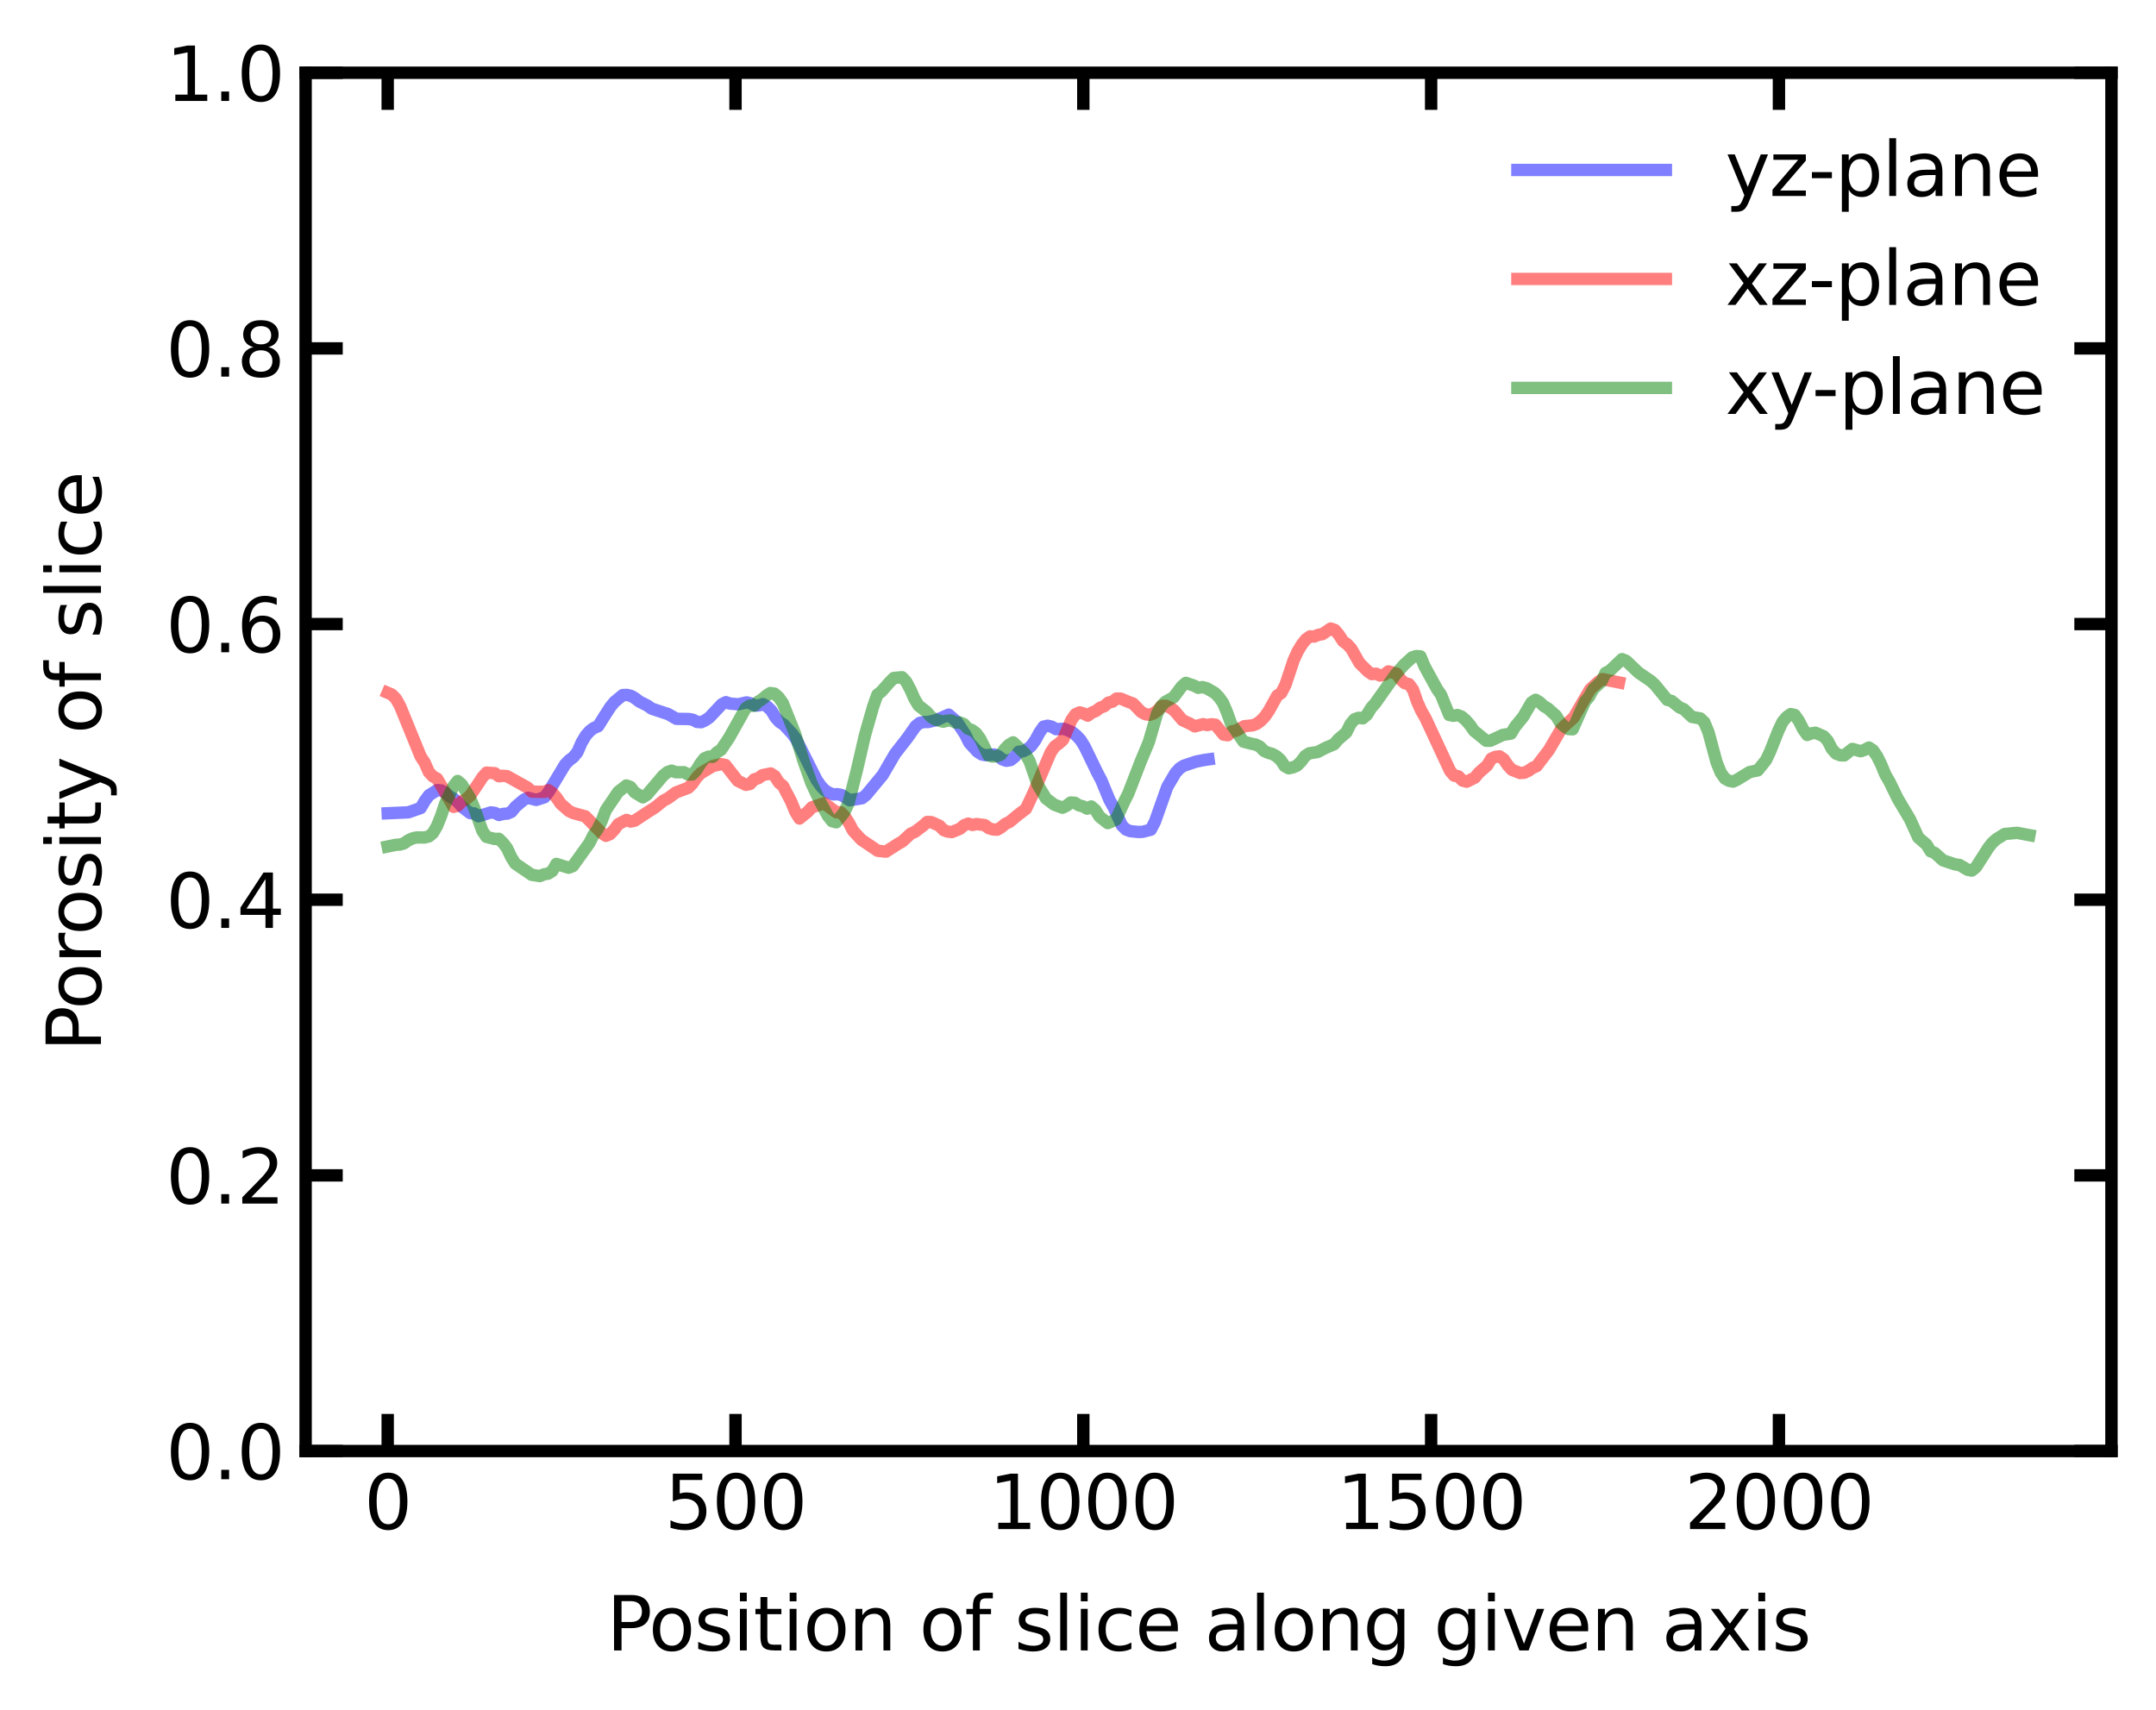 <?xml version="1.0" encoding="utf-8" standalone="no"?>
<!DOCTYPE svg PUBLIC "-//W3C//DTD SVG 1.1//EN"
  "http://www.w3.org/Graphics/SVG/1.1/DTD/svg11.dtd">
<svg xmlns:xlink="http://www.w3.org/1999/xlink" width="348.48pt" height="276.48pt" viewBox="0 0 348.48 276.48" xmlns="http://www.w3.org/2000/svg" version="1.1">
 <defs>
  <style type="text/css">*{stroke-linejoin: round; stroke-linecap: butt}</style>
 </defs>
 <g id="figure_1">
  <g id="patch_1">
   <path d="M 0 276.48 
L 348.48 276.48 
L 348.48 0 
L 0 0 
z
" style="fill: #ffffff"/>
  </g>
  <g id="axes_1">
   <g id="patch_2">
    <path d="M 49.398 234.553 
L 341.28 234.553 
L 341.28 11.759 
L 49.398 11.759 
z
" style="fill: #ffffff"/>
   </g>
   <g id="matplotlib.axis_1">
    <g id="xtick_1">
     <g id="line2d_1">
      <defs>
       <path id="m163a43cbc3" d="M 0 0 
L 0 -6 
" style="stroke: #000000; stroke-width: 2"/>
      </defs>
      <g>
       <use xlink:href="#m163a43cbc3" x="62.665" y="234.553" style="fill: #ffffff; stroke: #000000; stroke-width: 2"/>
      </g>
     </g>
     <g id="line2d_2">
      <defs>
       <path id="m6ba168e4e0" d="M 0 0 
L 0 6 
" style="stroke: #000000; stroke-width: 2"/>
      </defs>
      <g>
       <use xlink:href="#m6ba168e4e0" x="62.665" y="11.759" style="fill: #ffffff; stroke: #000000; stroke-width: 2"/>
      </g>
     </g>
     <g id="text_1">
      <!-- 0 -->
      <g transform="translate(58.847 247.171)scale(0.12 -0.12)">
       <defs>
        <path id="DejaVuSans-30" d="M 2034 4250 
Q 1547 4250 1301 3770 
Q 1056 3291 1056 2328 
Q 1056 1369 1301 889 
Q 1547 409 2034 409 
Q 2525 409 2770 889 
Q 3016 1369 3016 2328 
Q 3016 3291 2770 3770 
Q 2525 4250 2034 4250 
z
M 2034 4750 
Q 2819 4750 3233 4129 
Q 3647 3509 3647 2328 
Q 3647 1150 3233 529 
Q 2819 -91 2034 -91 
Q 1250 -91 836 529 
Q 422 1150 422 2328 
Q 422 3509 836 4129 
Q 1250 4750 2034 4750 
z
" transform="scale(0.016)"/>
       </defs>
       <use xlink:href="#DejaVuSans-30"/>
      </g>
     </g>
    </g>
    <g id="xtick_2">
     <g id="line2d_3">
      <g>
       <use xlink:href="#m163a43cbc3" x="118.883" y="234.553" style="fill: #ffffff; stroke: #000000; stroke-width: 2"/>
      </g>
     </g>
     <g id="line2d_4">
      <g>
       <use xlink:href="#m6ba168e4e0" x="118.883" y="11.759" style="fill: #ffffff; stroke: #000000; stroke-width: 2"/>
      </g>
     </g>
     <g id="text_2">
      <!-- 500 -->
      <g transform="translate(107.43 247.171)scale(0.12 -0.12)">
       <defs>
        <path id="DejaVuSans-35" d="M 691 4666 
L 3169 4666 
L 3169 4134 
L 1269 4134 
L 1269 2991 
Q 1406 3038 1543 3061 
Q 1681 3084 1819 3084 
Q 2600 3084 3056 2656 
Q 3513 2228 3513 1497 
Q 3513 744 3044 326 
Q 2575 -91 1722 -91 
Q 1428 -91 1123 -41 
Q 819 9 494 109 
L 494 744 
Q 775 591 1075 516 
Q 1375 441 1709 441 
Q 2250 441 2565 725 
Q 2881 1009 2881 1497 
Q 2881 1984 2565 2268 
Q 2250 2553 1709 2553 
Q 1456 2553 1204 2497 
Q 953 2441 691 2322 
L 691 4666 
z
" transform="scale(0.016)"/>
       </defs>
       <use xlink:href="#DejaVuSans-35"/>
       <use xlink:href="#DejaVuSans-30" x="63.623"/>
       <use xlink:href="#DejaVuSans-30" x="127.246"/>
      </g>
     </g>
    </g>
    <g id="xtick_3">
     <g id="line2d_5">
      <g>
       <use xlink:href="#m163a43cbc3" x="175.1" y="234.553" style="fill: #ffffff; stroke: #000000; stroke-width: 2"/>
      </g>
     </g>
     <g id="line2d_6">
      <g>
       <use xlink:href="#m6ba168e4e0" x="175.1" y="11.759" style="fill: #ffffff; stroke: #000000; stroke-width: 2"/>
      </g>
     </g>
     <g id="text_3">
      <!-- 1000 -->
      <g transform="translate(159.83 247.171)scale(0.12 -0.12)">
       <defs>
        <path id="DejaVuSans-31" d="M 794 531 
L 1825 531 
L 1825 4091 
L 703 3866 
L 703 4441 
L 1819 4666 
L 2450 4666 
L 2450 531 
L 3481 531 
L 3481 0 
L 794 0 
L 794 531 
z
" transform="scale(0.016)"/>
       </defs>
       <use xlink:href="#DejaVuSans-31"/>
       <use xlink:href="#DejaVuSans-30" x="63.623"/>
       <use xlink:href="#DejaVuSans-30" x="127.246"/>
       <use xlink:href="#DejaVuSans-30" x="190.869"/>
      </g>
     </g>
    </g>
    <g id="xtick_4">
     <g id="line2d_7">
      <g>
       <use xlink:href="#m163a43cbc3" x="231.318" y="234.553" style="fill: #ffffff; stroke: #000000; stroke-width: 2"/>
      </g>
     </g>
     <g id="line2d_8">
      <g>
       <use xlink:href="#m6ba168e4e0" x="231.318" y="11.759" style="fill: #ffffff; stroke: #000000; stroke-width: 2"/>
      </g>
     </g>
     <g id="text_4">
      <!-- 1500 -->
      <g transform="translate(216.048 247.171)scale(0.12 -0.12)">
       <use xlink:href="#DejaVuSans-31"/>
       <use xlink:href="#DejaVuSans-35" x="63.623"/>
       <use xlink:href="#DejaVuSans-30" x="127.246"/>
       <use xlink:href="#DejaVuSans-30" x="190.869"/>
      </g>
     </g>
    </g>
    <g id="xtick_5">
     <g id="line2d_9">
      <g>
       <use xlink:href="#m163a43cbc3" x="287.536" y="234.553" style="fill: #ffffff; stroke: #000000; stroke-width: 2"/>
      </g>
     </g>
     <g id="line2d_10">
      <g>
       <use xlink:href="#m6ba168e4e0" x="287.536" y="11.759" style="fill: #ffffff; stroke: #000000; stroke-width: 2"/>
      </g>
     </g>
     <g id="text_5">
      <!-- 2000 -->
      <g transform="translate(272.266 247.171)scale(0.12 -0.12)">
       <defs>
        <path id="DejaVuSans-32" d="M 1228 531 
L 3431 531 
L 3431 0 
L 469 0 
L 469 531 
Q 828 903 1448 1529 
Q 2069 2156 2228 2338 
Q 2531 2678 2651 2914 
Q 2772 3150 2772 3378 
Q 2772 3750 2511 3984 
Q 2250 4219 1831 4219 
Q 1534 4219 1204 4116 
Q 875 4013 500 3803 
L 500 4441 
Q 881 4594 1212 4672 
Q 1544 4750 1819 4750 
Q 2544 4750 2975 4387 
Q 3406 4025 3406 3419 
Q 3406 3131 3298 2873 
Q 3191 2616 2906 2266 
Q 2828 2175 2409 1742 
Q 1991 1309 1228 531 
z
" transform="scale(0.016)"/>
       </defs>
       <use xlink:href="#DejaVuSans-32"/>
       <use xlink:href="#DejaVuSans-30" x="63.623"/>
       <use xlink:href="#DejaVuSans-30" x="127.246"/>
       <use xlink:href="#DejaVuSans-30" x="190.869"/>
      </g>
     </g>
    </g>
    <g id="text_6">
     <!-- Position of slice along given axis -->
     <g transform="translate(98.045 266.784)scale(0.12 -0.12)">
      <defs>
       <path id="DejaVuSans-50" d="M 1259 4147 
L 1259 2394 
L 2053 2394 
Q 2494 2394 2734 2622 
Q 2975 2850 2975 3272 
Q 2975 3691 2734 3919 
Q 2494 4147 2053 4147 
L 1259 4147 
z
M 628 4666 
L 2053 4666 
Q 2838 4666 3239 4311 
Q 3641 3956 3641 3272 
Q 3641 2581 3239 2228 
Q 2838 1875 2053 1875 
L 1259 1875 
L 1259 0 
L 628 0 
L 628 4666 
z
" transform="scale(0.016)"/>
       <path id="DejaVuSans-6f" d="M 1959 3097 
Q 1497 3097 1228 2736 
Q 959 2375 959 1747 
Q 959 1119 1226 758 
Q 1494 397 1959 397 
Q 2419 397 2687 759 
Q 2956 1122 2956 1747 
Q 2956 2369 2687 2733 
Q 2419 3097 1959 3097 
z
M 1959 3584 
Q 2709 3584 3137 3096 
Q 3566 2609 3566 1747 
Q 3566 888 3137 398 
Q 2709 -91 1959 -91 
Q 1206 -91 779 398 
Q 353 888 353 1747 
Q 353 2609 779 3096 
Q 1206 3584 1959 3584 
z
" transform="scale(0.016)"/>
       <path id="DejaVuSans-73" d="M 2834 3397 
L 2834 2853 
Q 2591 2978 2328 3040 
Q 2066 3103 1784 3103 
Q 1356 3103 1142 2972 
Q 928 2841 928 2578 
Q 928 2378 1081 2264 
Q 1234 2150 1697 2047 
L 1894 2003 
Q 2506 1872 2764 1633 
Q 3022 1394 3022 966 
Q 3022 478 2636 193 
Q 2250 -91 1575 -91 
Q 1294 -91 989 -36 
Q 684 19 347 128 
L 347 722 
Q 666 556 975 473 
Q 1284 391 1588 391 
Q 1994 391 2212 530 
Q 2431 669 2431 922 
Q 2431 1156 2273 1281 
Q 2116 1406 1581 1522 
L 1381 1569 
Q 847 1681 609 1914 
Q 372 2147 372 2553 
Q 372 3047 722 3315 
Q 1072 3584 1716 3584 
Q 2034 3584 2315 3537 
Q 2597 3491 2834 3397 
z
" transform="scale(0.016)"/>
       <path id="DejaVuSans-69" d="M 603 3500 
L 1178 3500 
L 1178 0 
L 603 0 
L 603 3500 
z
M 603 4863 
L 1178 4863 
L 1178 4134 
L 603 4134 
L 603 4863 
z
" transform="scale(0.016)"/>
       <path id="DejaVuSans-74" d="M 1172 4494 
L 1172 3500 
L 2356 3500 
L 2356 3053 
L 1172 3053 
L 1172 1153 
Q 1172 725 1289 603 
Q 1406 481 1766 481 
L 2356 481 
L 2356 0 
L 1766 0 
Q 1100 0 847 248 
Q 594 497 594 1153 
L 594 3053 
L 172 3053 
L 172 3500 
L 594 3500 
L 594 4494 
L 1172 4494 
z
" transform="scale(0.016)"/>
       <path id="DejaVuSans-6e" d="M 3513 2113 
L 3513 0 
L 2938 0 
L 2938 2094 
Q 2938 2591 2744 2837 
Q 2550 3084 2163 3084 
Q 1697 3084 1428 2787 
Q 1159 2491 1159 1978 
L 1159 0 
L 581 0 
L 581 3500 
L 1159 3500 
L 1159 2956 
Q 1366 3272 1645 3428 
Q 1925 3584 2291 3584 
Q 2894 3584 3203 3211 
Q 3513 2838 3513 2113 
z
" transform="scale(0.016)"/>
       <path id="DejaVuSans-20" transform="scale(0.016)"/>
       <path id="DejaVuSans-66" d="M 2375 4863 
L 2375 4384 
L 1825 4384 
Q 1516 4384 1395 4259 
Q 1275 4134 1275 3809 
L 1275 3500 
L 2222 3500 
L 2222 3053 
L 1275 3053 
L 1275 0 
L 697 0 
L 697 3053 
L 147 3053 
L 147 3500 
L 697 3500 
L 697 3744 
Q 697 4328 969 4595 
Q 1241 4863 1831 4863 
L 2375 4863 
z
" transform="scale(0.016)"/>
       <path id="DejaVuSans-6c" d="M 603 4863 
L 1178 4863 
L 1178 0 
L 603 0 
L 603 4863 
z
" transform="scale(0.016)"/>
       <path id="DejaVuSans-63" d="M 3122 3366 
L 3122 2828 
Q 2878 2963 2633 3030 
Q 2388 3097 2138 3097 
Q 1578 3097 1268 2742 
Q 959 2388 959 1747 
Q 959 1106 1268 751 
Q 1578 397 2138 397 
Q 2388 397 2633 464 
Q 2878 531 3122 666 
L 3122 134 
Q 2881 22 2623 -34 
Q 2366 -91 2075 -91 
Q 1284 -91 818 406 
Q 353 903 353 1747 
Q 353 2603 823 3093 
Q 1294 3584 2113 3584 
Q 2378 3584 2631 3529 
Q 2884 3475 3122 3366 
z
" transform="scale(0.016)"/>
       <path id="DejaVuSans-65" d="M 3597 1894 
L 3597 1613 
L 953 1613 
Q 991 1019 1311 708 
Q 1631 397 2203 397 
Q 2534 397 2845 478 
Q 3156 559 3463 722 
L 3463 178 
Q 3153 47 2828 -22 
Q 2503 -91 2169 -91 
Q 1331 -91 842 396 
Q 353 884 353 1716 
Q 353 2575 817 3079 
Q 1281 3584 2069 3584 
Q 2775 3584 3186 3129 
Q 3597 2675 3597 1894 
z
M 3022 2063 
Q 3016 2534 2758 2815 
Q 2500 3097 2075 3097 
Q 1594 3097 1305 2825 
Q 1016 2553 972 2059 
L 3022 2063 
z
" transform="scale(0.016)"/>
       <path id="DejaVuSans-61" d="M 2194 1759 
Q 1497 1759 1228 1600 
Q 959 1441 959 1056 
Q 959 750 1161 570 
Q 1363 391 1709 391 
Q 2188 391 2477 730 
Q 2766 1069 2766 1631 
L 2766 1759 
L 2194 1759 
z
M 3341 1997 
L 3341 0 
L 2766 0 
L 2766 531 
Q 2569 213 2275 61 
Q 1981 -91 1556 -91 
Q 1019 -91 701 211 
Q 384 513 384 1019 
Q 384 1609 779 1909 
Q 1175 2209 1959 2209 
L 2766 2209 
L 2766 2266 
Q 2766 2663 2505 2880 
Q 2244 3097 1772 3097 
Q 1472 3097 1187 3025 
Q 903 2953 641 2809 
L 641 3341 
Q 956 3463 1253 3523 
Q 1550 3584 1831 3584 
Q 2591 3584 2966 3190 
Q 3341 2797 3341 1997 
z
" transform="scale(0.016)"/>
       <path id="DejaVuSans-67" d="M 2906 1791 
Q 2906 2416 2648 2759 
Q 2391 3103 1925 3103 
Q 1463 3103 1205 2759 
Q 947 2416 947 1791 
Q 947 1169 1205 825 
Q 1463 481 1925 481 
Q 2391 481 2648 825 
Q 2906 1169 2906 1791 
z
M 3481 434 
Q 3481 -459 3084 -895 
Q 2688 -1331 1869 -1331 
Q 1566 -1331 1297 -1286 
Q 1028 -1241 775 -1147 
L 775 -588 
Q 1028 -725 1275 -790 
Q 1522 -856 1778 -856 
Q 2344 -856 2625 -561 
Q 2906 -266 2906 331 
L 2906 616 
Q 2728 306 2450 153 
Q 2172 0 1784 0 
Q 1141 0 747 490 
Q 353 981 353 1791 
Q 353 2603 747 3093 
Q 1141 3584 1784 3584 
Q 2172 3584 2450 3431 
Q 2728 3278 2906 2969 
L 2906 3500 
L 3481 3500 
L 3481 434 
z
" transform="scale(0.016)"/>
       <path id="DejaVuSans-76" d="M 191 3500 
L 800 3500 
L 1894 563 
L 2988 3500 
L 3597 3500 
L 2284 0 
L 1503 0 
L 191 3500 
z
" transform="scale(0.016)"/>
       <path id="DejaVuSans-78" d="M 3513 3500 
L 2247 1797 
L 3578 0 
L 2900 0 
L 1881 1375 
L 863 0 
L 184 0 
L 1544 1831 
L 300 3500 
L 978 3500 
L 1906 2253 
L 2834 3500 
L 3513 3500 
z
" transform="scale(0.016)"/>
      </defs>
      <use xlink:href="#DejaVuSans-50"/>
      <use xlink:href="#DejaVuSans-6f" x="56.678"/>
      <use xlink:href="#DejaVuSans-73" x="117.859"/>
      <use xlink:href="#DejaVuSans-69" x="169.959"/>
      <use xlink:href="#DejaVuSans-74" x="197.742"/>
      <use xlink:href="#DejaVuSans-69" x="236.951"/>
      <use xlink:href="#DejaVuSans-6f" x="264.734"/>
      <use xlink:href="#DejaVuSans-6e" x="325.916"/>
      <use xlink:href="#DejaVuSans-20" x="389.295"/>
      <use xlink:href="#DejaVuSans-6f" x="421.082"/>
      <use xlink:href="#DejaVuSans-66" x="482.264"/>
      <use xlink:href="#DejaVuSans-20" x="517.469"/>
      <use xlink:href="#DejaVuSans-73" x="549.256"/>
      <use xlink:href="#DejaVuSans-6c" x="601.355"/>
      <use xlink:href="#DejaVuSans-69" x="629.139"/>
      <use xlink:href="#DejaVuSans-63" x="656.922"/>
      <use xlink:href="#DejaVuSans-65" x="711.902"/>
      <use xlink:href="#DejaVuSans-20" x="773.426"/>
      <use xlink:href="#DejaVuSans-61" x="805.213"/>
      <use xlink:href="#DejaVuSans-6c" x="866.492"/>
      <use xlink:href="#DejaVuSans-6f" x="894.275"/>
      <use xlink:href="#DejaVuSans-6e" x="955.457"/>
      <use xlink:href="#DejaVuSans-67" x="1018.836"/>
      <use xlink:href="#DejaVuSans-20" x="1082.312"/>
      <use xlink:href="#DejaVuSans-67" x="1114.1"/>
      <use xlink:href="#DejaVuSans-69" x="1177.576"/>
      <use xlink:href="#DejaVuSans-76" x="1205.359"/>
      <use xlink:href="#DejaVuSans-65" x="1264.539"/>
      <use xlink:href="#DejaVuSans-6e" x="1326.062"/>
      <use xlink:href="#DejaVuSans-20" x="1389.441"/>
      <use xlink:href="#DejaVuSans-61" x="1421.229"/>
      <use xlink:href="#DejaVuSans-78" x="1482.508"/>
      <use xlink:href="#DejaVuSans-69" x="1541.688"/>
      <use xlink:href="#DejaVuSans-73" x="1569.471"/>
     </g>
    </g>
   </g>
   <g id="matplotlib.axis_2">
    <g id="ytick_1">
     <g id="line2d_11">
      <defs>
       <path id="m6a4c2d87f1" d="M 0 0 
L 6 0 
" style="stroke: #000000; stroke-width: 2"/>
      </defs>
      <g>
       <use xlink:href="#m6a4c2d87f1" x="49.398" y="234.553" style="fill: #ffffff; stroke: #000000; stroke-width: 2"/>
      </g>
     </g>
     <g id="line2d_12">
      <defs>
       <path id="m127d038b9f" d="M 0 0 
L -6 0 
" style="stroke: #000000; stroke-width: 2"/>
      </defs>
      <g>
       <use xlink:href="#m127d038b9f" x="341.28" y="234.553" style="fill: #ffffff; stroke: #000000; stroke-width: 2"/>
      </g>
     </g>
     <g id="text_7">
      <!-- 0.0 -->
      <g transform="translate(26.814 239.112)scale(0.12 -0.12)">
       <defs>
        <path id="DejaVuSans-2e" d="M 684 794 
L 1344 794 
L 1344 0 
L 684 0 
L 684 794 
z
" transform="scale(0.016)"/>
       </defs>
       <use xlink:href="#DejaVuSans-30"/>
       <use xlink:href="#DejaVuSans-2e" x="63.623"/>
       <use xlink:href="#DejaVuSans-30" x="95.41"/>
      </g>
     </g>
    </g>
    <g id="ytick_2">
     <g id="line2d_13">
      <g>
       <use xlink:href="#m6a4c2d87f1" x="49.398" y="189.994" style="fill: #ffffff; stroke: #000000; stroke-width: 2"/>
      </g>
     </g>
     <g id="line2d_14">
      <g>
       <use xlink:href="#m127d038b9f" x="341.28" y="189.994" style="fill: #ffffff; stroke: #000000; stroke-width: 2"/>
      </g>
     </g>
     <g id="text_8">
      <!-- 0.2 -->
      <g transform="translate(26.814 194.553)scale(0.12 -0.12)">
       <use xlink:href="#DejaVuSans-30"/>
       <use xlink:href="#DejaVuSans-2e" x="63.623"/>
       <use xlink:href="#DejaVuSans-32" x="95.41"/>
      </g>
     </g>
    </g>
    <g id="ytick_3">
     <g id="line2d_15">
      <g>
       <use xlink:href="#m6a4c2d87f1" x="49.398" y="145.435" style="fill: #ffffff; stroke: #000000; stroke-width: 2"/>
      </g>
     </g>
     <g id="line2d_16">
      <g>
       <use xlink:href="#m127d038b9f" x="341.28" y="145.435" style="fill: #ffffff; stroke: #000000; stroke-width: 2"/>
      </g>
     </g>
     <g id="text_9">
      <!-- 0.4 -->
      <g transform="translate(26.814 149.994)scale(0.12 -0.12)">
       <defs>
        <path id="DejaVuSans-34" d="M 2419 4116 
L 825 1625 
L 2419 1625 
L 2419 4116 
z
M 2253 4666 
L 3047 4666 
L 3047 1625 
L 3713 1625 
L 3713 1100 
L 3047 1100 
L 3047 0 
L 2419 0 
L 2419 1100 
L 313 1100 
L 313 1709 
L 2253 4666 
z
" transform="scale(0.016)"/>
       </defs>
       <use xlink:href="#DejaVuSans-30"/>
       <use xlink:href="#DejaVuSans-2e" x="63.623"/>
       <use xlink:href="#DejaVuSans-34" x="95.41"/>
      </g>
     </g>
    </g>
    <g id="ytick_4">
     <g id="line2d_17">
      <g>
       <use xlink:href="#m6a4c2d87f1" x="49.398" y="100.876" style="fill: #ffffff; stroke: #000000; stroke-width: 2"/>
      </g>
     </g>
     <g id="line2d_18">
      <g>
       <use xlink:href="#m127d038b9f" x="341.28" y="100.876" style="fill: #ffffff; stroke: #000000; stroke-width: 2"/>
      </g>
     </g>
     <g id="text_10">
      <!-- 0.6 -->
      <g transform="translate(26.814 105.436)scale(0.12 -0.12)">
       <defs>
        <path id="DejaVuSans-36" d="M 2113 2584 
Q 1688 2584 1439 2293 
Q 1191 2003 1191 1497 
Q 1191 994 1439 701 
Q 1688 409 2113 409 
Q 2538 409 2786 701 
Q 3034 994 3034 1497 
Q 3034 2003 2786 2293 
Q 2538 2584 2113 2584 
z
M 3366 4563 
L 3366 3988 
Q 3128 4100 2886 4159 
Q 2644 4219 2406 4219 
Q 1781 4219 1451 3797 
Q 1122 3375 1075 2522 
Q 1259 2794 1537 2939 
Q 1816 3084 2150 3084 
Q 2853 3084 3261 2657 
Q 3669 2231 3669 1497 
Q 3669 778 3244 343 
Q 2819 -91 2113 -91 
Q 1303 -91 875 529 
Q 447 1150 447 2328 
Q 447 3434 972 4092 
Q 1497 4750 2381 4750 
Q 2619 4750 2861 4703 
Q 3103 4656 3366 4563 
z
" transform="scale(0.016)"/>
       </defs>
       <use xlink:href="#DejaVuSans-30"/>
       <use xlink:href="#DejaVuSans-2e" x="63.623"/>
       <use xlink:href="#DejaVuSans-36" x="95.41"/>
      </g>
     </g>
    </g>
    <g id="ytick_5">
     <g id="line2d_19">
      <g>
       <use xlink:href="#m6a4c2d87f1" x="49.398" y="56.318" style="fill: #ffffff; stroke: #000000; stroke-width: 2"/>
      </g>
     </g>
     <g id="line2d_20">
      <g>
       <use xlink:href="#m127d038b9f" x="341.28" y="56.318" style="fill: #ffffff; stroke: #000000; stroke-width: 2"/>
      </g>
     </g>
     <g id="text_11">
      <!-- 0.8 -->
      <g transform="translate(26.814 60.877)scale(0.12 -0.12)">
       <defs>
        <path id="DejaVuSans-38" d="M 2034 2216 
Q 1584 2216 1326 1975 
Q 1069 1734 1069 1313 
Q 1069 891 1326 650 
Q 1584 409 2034 409 
Q 2484 409 2743 651 
Q 3003 894 3003 1313 
Q 3003 1734 2745 1975 
Q 2488 2216 2034 2216 
z
M 1403 2484 
Q 997 2584 770 2862 
Q 544 3141 544 3541 
Q 544 4100 942 4425 
Q 1341 4750 2034 4750 
Q 2731 4750 3128 4425 
Q 3525 4100 3525 3541 
Q 3525 3141 3298 2862 
Q 3072 2584 2669 2484 
Q 3125 2378 3379 2068 
Q 3634 1759 3634 1313 
Q 3634 634 3220 271 
Q 2806 -91 2034 -91 
Q 1263 -91 848 271 
Q 434 634 434 1313 
Q 434 1759 690 2068 
Q 947 2378 1403 2484 
z
M 1172 3481 
Q 1172 3119 1398 2916 
Q 1625 2713 2034 2713 
Q 2441 2713 2670 2916 
Q 2900 3119 2900 3481 
Q 2900 3844 2670 4047 
Q 2441 4250 2034 4250 
Q 1625 4250 1398 4047 
Q 1172 3844 1172 3481 
z
" transform="scale(0.016)"/>
       </defs>
       <use xlink:href="#DejaVuSans-30"/>
       <use xlink:href="#DejaVuSans-2e" x="63.623"/>
       <use xlink:href="#DejaVuSans-38" x="95.41"/>
      </g>
     </g>
    </g>
    <g id="ytick_6">
     <g id="line2d_21">
      <g>
       <use xlink:href="#m6a4c2d87f1" x="49.398" y="11.759" style="fill: #ffffff; stroke: #000000; stroke-width: 2"/>
      </g>
     </g>
     <g id="line2d_22">
      <g>
       <use xlink:href="#m127d038b9f" x="341.28" y="11.759" style="fill: #ffffff; stroke: #000000; stroke-width: 2"/>
      </g>
     </g>
     <g id="text_12">
      <!-- 1.0 -->
      <g transform="translate(26.814 16.318)scale(0.12 -0.12)">
       <use xlink:href="#DejaVuSans-31"/>
       <use xlink:href="#DejaVuSans-2e" x="63.623"/>
       <use xlink:href="#DejaVuSans-30" x="95.41"/>
      </g>
     </g>
    </g>
    <g id="text_13">
     <!-- Porosity of slice -->
     <g transform="translate(16.318 169.974)rotate(-90)scale(0.12 -0.12)">
      <defs>
       <path id="DejaVuSans-72" d="M 2631 2963 
Q 2534 3019 2420 3045 
Q 2306 3072 2169 3072 
Q 1681 3072 1420 2755 
Q 1159 2438 1159 1844 
L 1159 0 
L 581 0 
L 581 3500 
L 1159 3500 
L 1159 2956 
Q 1341 3275 1631 3429 
Q 1922 3584 2338 3584 
Q 2397 3584 2469 3576 
Q 2541 3569 2628 3553 
L 2631 2963 
z
" transform="scale(0.016)"/>
       <path id="DejaVuSans-79" d="M 2059 -325 
Q 1816 -950 1584 -1140 
Q 1353 -1331 966 -1331 
L 506 -1331 
L 506 -850 
L 844 -850 
Q 1081 -850 1212 -737 
Q 1344 -625 1503 -206 
L 1606 56 
L 191 3500 
L 800 3500 
L 1894 763 
L 2988 3500 
L 3597 3500 
L 2059 -325 
z
" transform="scale(0.016)"/>
      </defs>
      <use xlink:href="#DejaVuSans-50"/>
      <use xlink:href="#DejaVuSans-6f" x="56.678"/>
      <use xlink:href="#DejaVuSans-72" x="117.859"/>
      <use xlink:href="#DejaVuSans-6f" x="156.723"/>
      <use xlink:href="#DejaVuSans-73" x="217.904"/>
      <use xlink:href="#DejaVuSans-69" x="270.004"/>
      <use xlink:href="#DejaVuSans-74" x="297.787"/>
      <use xlink:href="#DejaVuSans-79" x="336.996"/>
      <use xlink:href="#DejaVuSans-20" x="396.176"/>
      <use xlink:href="#DejaVuSans-6f" x="427.963"/>
      <use xlink:href="#DejaVuSans-66" x="489.145"/>
      <use xlink:href="#DejaVuSans-20" x="524.35"/>
      <use xlink:href="#DejaVuSans-73" x="556.137"/>
      <use xlink:href="#DejaVuSans-6c" x="608.236"/>
      <use xlink:href="#DejaVuSans-69" x="636.02"/>
      <use xlink:href="#DejaVuSans-63" x="663.803"/>
      <use xlink:href="#DejaVuSans-65" x="718.783"/>
     </g>
    </g>
   </g>
   <g id="line2d_23">
    <path d="M 62.665 131.457 
L 65.998 131.312 
L 67.999 130.612 
L 68.665 129.459 
L 69.332 128.557 
L 70.665 127.71 
L 71.332 127.768 
L 71.999 128.152 
L 72.665 128.739 
L 73.332 129.11 
L 73.999 129.639 
L 74.666 130.424 
L 75.999 131.433 
L 76.666 131.494 
L 77.332 131.945 
L 79.332 131.321 
L 79.999 131.401 
L 80.666 131.743 
L 81.333 131.561 
L 81.999 131.514 
L 82.666 131.225 
L 83.333 130.398 
L 84.666 129.268 
L 85.333 128.961 
L 86.666 129.305 
L 88 128.876 
L 88.666 128.02 
L 91.333 123.581 
L 92 122.892 
L 92.667 122.398 
L 93.333 121.578 
L 94 120.044 
L 94.667 118.915 
L 95.333 118.156 
L 96 117.666 
L 96.667 117.398 
L 98 115.289 
L 98.667 114.261 
L 99.334 113.448 
L 100.667 112.352 
L 101.334 112.33 
L 102 112.493 
L 102.667 112.879 
L 103.334 113.397 
L 104.667 114.07 
L 105.334 114.55 
L 108.001 115.429 
L 109.334 116.195 
L 111.334 116.227 
L 112.001 116.344 
L 112.668 116.697 
L 113.334 116.741 
L 114.001 116.433 
L 114.668 115.971 
L 116.668 113.843 
L 117.335 113.501 
L 118.001 113.733 
L 119.335 113.845 
L 120.668 113.539 
L 121.335 113.696 
L 122.001 114.042 
L 122.668 114.029 
L 123.335 113.824 
L 124.002 114.203 
L 124.668 114.847 
L 125.335 115.963 
L 126.002 116.704 
L 126.668 117.127 
L 128.002 118.557 
L 128.668 119.457 
L 132.002 126.1 
L 132.669 127.051 
L 133.335 127.753 
L 134.002 128.165 
L 134.669 128.406 
L 135.335 128.375 
L 136.002 128.497 
L 137.336 129.355 
L 139.336 129.032 
L 140.002 128.499 
L 142.669 125.28 
L 144.669 121.845 
L 146.669 119.279 
L 148.003 117.374 
L 148.67 116.847 
L 149.336 116.719 
L 150.003 116.711 
L 151.336 116.401 
L 153.336 115.518 
L 154.67 116.693 
L 156.003 118.72 
L 156.67 120.074 
L 158.003 121.522 
L 158.67 121.943 
L 159.337 122.086 
L 160.67 121.96 
L 161.337 122.216 
L 162.004 122.757 
L 162.67 122.976 
L 163.337 122.864 
L 164.004 122.343 
L 164.67 121.526 
L 165.337 121.446 
L 166.004 121.134 
L 166.671 120.59 
L 167.337 119.663 
L 168.004 118.425 
L 168.671 117.458 
L 169.337 117.311 
L 170.004 117.467 
L 170.671 117.861 
L 172.004 117.811 
L 173.338 118.369 
L 174.004 118.913 
L 174.671 119.636 
L 175.338 120.725 
L 177.338 124.856 
L 178.004 126.113 
L 179.338 129.329 
L 180.005 130.517 
L 181.338 133.44 
L 182.005 134.091 
L 182.671 134.347 
L 184.005 134.487 
L 184.672 134.461 
L 186.005 134.119 
L 186.672 132.834 
L 188.672 127.194 
L 190.005 124.929 
L 190.672 124.197 
L 191.339 123.772 
L 193.339 123.104 
L 194.672 122.844 
L 195.339 122.751 
L 195.339 122.751 
" clip-path="url(#p93b27e8f11)" style="fill: none; stroke: #0000ff; stroke-opacity: 0.5; stroke-width: 2; stroke-linecap: square"/>
   </g>
   <g id="line2d_24">
    <path d="M 62.665 111.985 
L 63.33 112.27 
L 63.996 112.946 
L 64.662 114.13 
L 67.99 122.281 
L 68.655 123.295 
L 69.321 124.807 
L 69.986 125.52 
L 70.652 125.868 
L 73.314 130.427 
L 73.98 130.227 
L 74.645 129.547 
L 75.311 129.202 
L 75.977 128.631 
L 77.308 126.67 
L 77.973 125.648 
L 78.639 124.896 
L 79.97 124.98 
L 80.636 125.481 
L 81.301 125.403 
L 81.967 125.47 
L 85.295 127.322 
L 85.96 127.963 
L 87.957 128.007 
L 88.623 127.729 
L 89.288 128.171 
L 89.954 128.934 
L 90.62 129.915 
L 91.951 131.087 
L 92.616 131.416 
L 94.613 131.959 
L 97.275 134.683 
L 97.941 135.109 
L 98.607 134.827 
L 99.272 134.131 
L 99.938 133.223 
L 101.269 132.535 
L 101.935 132.803 
L 102.6 132.652 
L 104.597 131.335 
L 105.928 130.486 
L 107.259 129.4 
L 107.925 129.071 
L 109.256 128.096 
L 111.253 127.344 
L 111.918 126.67 
L 112.584 125.687 
L 113.25 124.999 
L 115.246 123.81 
L 116.578 123.521 
L 117.243 123.654 
L 119.24 126.208 
L 120.571 126.868 
L 121.237 126.726 
L 121.902 125.988 
L 122.568 125.79 
L 123.233 125.3 
L 124.565 125.027 
L 125.23 125.448 
L 125.896 126.503 
L 126.561 127.041 
L 127.893 129.606 
L 128.558 131.226 
L 129.224 132.31 
L 130.555 131.224 
L 131.22 130.505 
L 133.217 129.845 
L 134.548 130.839 
L 135.214 131.302 
L 135.88 131.304 
L 136.545 131.987 
L 137.211 132.998 
L 137.876 134.282 
L 139.208 135.724 
L 141.87 137.526 
L 143.201 137.662 
L 145.198 136.379 
L 145.863 136.005 
L 147.195 134.766 
L 147.86 134.479 
L 149.191 133.477 
L 149.857 132.867 
L 150.522 132.886 
L 151.854 133.482 
L 152.519 134.181 
L 153.185 134.429 
L 153.85 134.499 
L 155.182 133.956 
L 155.847 133.382 
L 156.513 133.134 
L 157.178 133.351 
L 157.844 133.204 
L 159.175 133.374 
L 159.841 133.878 
L 160.506 134.081 
L 161.172 134.12 
L 161.837 133.725 
L 162.503 133.168 
L 163.169 132.861 
L 164.5 131.756 
L 165.831 130.745 
L 167.162 127.887 
L 169.825 121.621 
L 170.49 120.652 
L 171.156 120.184 
L 171.821 119.572 
L 173.152 116.427 
L 173.818 115.472 
L 174.484 115.155 
L 175.149 115.333 
L 175.815 115.684 
L 176.48 115.188 
L 177.146 114.921 
L 177.812 114.403 
L 178.477 114.163 
L 179.143 113.578 
L 179.808 113.428 
L 180.474 112.916 
L 181.14 112.927 
L 182.471 113.487 
L 183.136 113.726 
L 184.467 115.099 
L 185.133 115.447 
L 185.799 115.55 
L 186.464 115.311 
L 187.13 114.815 
L 187.795 114.099 
L 188.461 114.102 
L 189.127 114.375 
L 189.792 114.846 
L 191.123 116.411 
L 192.455 117.035 
L 193.12 117.419 
L 194.451 117.057 
L 195.117 117.204 
L 195.782 117.068 
L 196.448 117.143 
L 197.779 118.758 
L 198.445 118.853 
L 199.11 118.215 
L 199.776 118.123 
L 201.107 117.388 
L 202.438 117.255 
L 203.104 117.015 
L 203.77 116.528 
L 204.435 115.837 
L 205.101 114.873 
L 206.432 112.459 
L 207.097 112.011 
L 207.763 110.724 
L 209.094 106.728 
L 209.76 105.268 
L 210.425 104.179 
L 211.091 103.338 
L 211.757 102.868 
L 212.422 102.898 
L 213.088 102.62 
L 213.753 102.503 
L 215.085 101.603 
L 215.75 101.832 
L 216.416 102.623 
L 217.081 103.65 
L 217.747 104.14 
L 218.412 104.859 
L 219.744 107.187 
L 221.075 108.515 
L 221.74 108.969 
L 222.406 108.9 
L 223.072 109.201 
L 223.737 109.064 
L 224.403 108.532 
L 225.734 108.886 
L 226.4 109.849 
L 227.065 110.443 
L 227.731 110.579 
L 228.396 111.484 
L 229.062 113.425 
L 229.727 114.907 
L 230.393 116.06 
L 234.387 124.632 
L 235.052 125.387 
L 235.718 125.484 
L 236.383 126.175 
L 237.049 126.361 
L 238.38 125.704 
L 239.046 124.899 
L 240.377 123.735 
L 241.042 122.641 
L 241.708 122.334 
L 242.374 122.262 
L 243.039 122.724 
L 243.705 123.71 
L 244.37 124.434 
L 245.702 124.958 
L 246.367 124.907 
L 247.033 124.604 
L 247.698 124.131 
L 248.364 123.849 
L 250.361 121.226 
L 252.357 117.809 
L 254.354 115.999 
L 257.017 111.428 
L 258.348 110.225 
L 259.013 109.783 
L 261.676 110.312 
L 261.676 110.312 
" clip-path="url(#p93b27e8f11)" style="fill: none; stroke: #ff0000; stroke-opacity: 0.5; stroke-width: 2; stroke-linecap: square"/>
   </g>
   <g id="line2d_25">
    <path d="M 62.665 136.832 
L 63.995 136.557 
L 64.66 136.52 
L 65.325 136.312 
L 65.99 135.84 
L 66.655 135.528 
L 67.32 135.376 
L 68.65 135.376 
L 69.315 135.205 
L 69.98 134.652 
L 70.645 133.501 
L 71.31 131.841 
L 71.975 129.84 
L 73.305 127.077 
L 73.97 126.241 
L 74.635 126.802 
L 75.966 128.974 
L 76.631 130.564 
L 77.961 134.288 
L 78.626 135.279 
L 79.956 135.61 
L 80.621 135.591 
L 81.286 136.23 
L 81.951 137.099 
L 82.616 138.525 
L 83.281 139.594 
L 85.941 141.414 
L 87.271 141.611 
L 87.936 141.328 
L 88.601 141.224 
L 89.266 140.801 
L 89.931 139.646 
L 91.261 140.07 
L 91.926 140.263 
L 92.591 140.003 
L 95.251 136.293 
L 95.916 134.975 
L 96.582 134.062 
L 97.247 132.699 
L 97.912 130.968 
L 99.907 128.02 
L 101.237 126.969 
L 101.902 127.211 
L 102.567 128.068 
L 103.897 128.885 
L 104.562 128.462 
L 107.222 125.332 
L 107.887 124.804 
L 108.552 124.571 
L 109.217 124.827 
L 110.547 124.823 
L 111.212 125.194 
L 111.877 125.194 
L 112.542 124.515 
L 113.207 123.419 
L 113.872 122.58 
L 114.537 122.305 
L 115.202 122.346 
L 115.867 121.622 
L 116.532 121.217 
L 117.863 119.231 
L 120.523 114.482 
L 121.188 114.055 
L 121.853 114.088 
L 122.518 113.446 
L 123.183 113.034 
L 123.848 112.451 
L 124.513 112.02 
L 125.178 112.12 
L 125.843 112.699 
L 126.508 113.62 
L 128.503 118.596 
L 129.833 122.892 
L 131.163 126.628 
L 132.493 129.461 
L 133.823 131.897 
L 134.488 132.743 
L 135.153 132.925 
L 136.483 131.258 
L 137.148 129.828 
L 138.479 124.574 
L 139.809 118.834 
L 141.139 114.181 
L 141.804 112.302 
L 142.469 111.771 
L 143.799 110.263 
L 144.464 109.595 
L 145.794 109.469 
L 146.459 110.174 
L 147.124 111.411 
L 147.789 112.922 
L 148.454 114.036 
L 149.784 115.072 
L 150.449 115.848 
L 151.114 116.286 
L 152.444 116.661 
L 153.109 116.491 
L 153.774 116.465 
L 154.439 116.795 
L 155.104 116.78 
L 155.769 117.033 
L 156.434 117.772 
L 157.099 118.013 
L 157.764 118.511 
L 158.429 119.409 
L 159.76 122.086 
L 160.425 122.294 
L 161.09 122.242 
L 161.755 121.99 
L 162.42 121.065 
L 163.085 120.386 
L 163.75 119.996 
L 165.745 121.89 
L 166.41 123.052 
L 167.74 126.869 
L 169.07 129.071 
L 170.4 130.074 
L 171.73 130.564 
L 172.395 130.241 
L 173.06 129.721 
L 173.725 129.765 
L 174.39 130.177 
L 175.055 130.348 
L 175.72 130.716 
L 176.385 130.359 
L 177.05 130.942 
L 177.715 131.997 
L 179.045 133.052 
L 180.376 132.491 
L 181.706 129.602 
L 182.371 128.276 
L 184.366 123.111 
L 185.696 119.922 
L 187.026 115.336 
L 187.691 114.129 
L 188.356 113.446 
L 189.686 112.722 
L 191.016 110.947 
L 191.681 110.382 
L 193.011 110.839 
L 193.676 111.184 
L 194.341 111.066 
L 195.006 111.233 
L 196.336 111.998 
L 197.001 112.673 
L 197.666 113.591 
L 198.331 115.154 
L 198.996 117.014 
L 200.992 119.884 
L 202.322 120.233 
L 202.987 120.363 
L 203.652 120.705 
L 204.317 121.385 
L 204.982 121.693 
L 205.647 121.864 
L 206.312 122.239 
L 206.977 122.836 
L 207.642 123.835 
L 208.307 124.195 
L 208.972 124.043 
L 209.637 123.761 
L 210.302 123.093 
L 210.967 122.19 
L 211.632 121.767 
L 212.962 121.563 
L 214.292 120.876 
L 215.622 120.311 
L 216.287 119.535 
L 217.617 118.384 
L 218.282 117.04 
L 218.947 116.257 
L 219.612 116.026 
L 220.277 116.116 
L 220.942 115.547 
L 221.608 114.445 
L 222.273 113.694 
L 225.598 108.994 
L 226.928 107.467 
L 228.258 106.264 
L 228.923 106.049 
L 229.588 106.097 
L 230.253 107.705 
L 232.248 111.344 
L 232.913 112.309 
L 234.243 115.57 
L 234.908 115.703 
L 235.573 115.581 
L 236.238 115.833 
L 236.903 116.401 
L 237.568 117.159 
L 238.233 118.124 
L 240.228 119.74 
L 240.893 119.74 
L 242.889 118.8 
L 244.219 118.581 
L 244.884 117.475 
L 246.214 115.837 
L 247.544 113.553 
L 248.209 113.115 
L 248.874 113.531 
L 249.539 114.147 
L 250.204 114.53 
L 251.534 115.729 
L 252.199 116.84 
L 252.864 117.437 
L 253.529 117.85 
L 254.194 117.89 
L 256.189 113.412 
L 256.854 112.625 
L 257.519 111.392 
L 258.849 110.156 
L 259.514 108.771 
L 260.179 108.444 
L 262.174 106.547 
L 262.839 106.821 
L 264.835 108.719 
L 266.83 110.082 
L 267.495 110.69 
L 269.49 113.134 
L 270.155 113.293 
L 271.485 114.363 
L 272.15 114.634 
L 273.48 115.893 
L 274.81 116.123 
L 275.475 116.75 
L 276.14 118.347 
L 277.47 123.271 
L 278.135 124.897 
L 278.8 125.844 
L 279.465 126.219 
L 280.13 126.342 
L 280.795 126.022 
L 282.79 124.801 
L 284.121 124.526 
L 285.451 122.866 
L 286.116 121.459 
L 287.446 118.102 
L 288.111 116.691 
L 288.776 115.908 
L 289.441 115.425 
L 290.106 115.577 
L 290.771 116.55 
L 291.436 117.864 
L 292.101 118.804 
L 292.766 118.551 
L 293.431 118.44 
L 294.761 119.019 
L 295.426 119.754 
L 296.091 121.062 
L 296.756 121.808 
L 297.421 122.079 
L 298.086 122.112 
L 299.416 121.058 
L 300.746 121.437 
L 301.411 121.195 
L 302.076 120.835 
L 302.741 121.277 
L 303.406 122.253 
L 304.071 123.605 
L 304.736 125.209 
L 305.402 126.364 
L 306.732 129.086 
L 308.727 132.454 
L 310.057 135.383 
L 311.387 136.523 
L 312.052 137.608 
L 312.717 137.868 
L 314.047 139.071 
L 316.042 139.735 
L 316.707 139.813 
L 318.037 140.601 
L 318.702 140.727 
L 319.367 140.199 
L 320.697 138.131 
L 321.362 137.066 
L 322.027 136.226 
L 322.692 135.643 
L 324.022 134.812 
L 326.018 134.622 
L 328.013 134.997 
L 328.013 134.997 
" clip-path="url(#p93b27e8f11)" style="fill: none; stroke: #008000; stroke-opacity: 0.5; stroke-width: 2; stroke-linecap: square"/>
   </g>
   <g id="patch_3">
    <path d="M 49.398 234.553 
L 49.398 11.759 
" style="fill: none; stroke: #000000; stroke-width: 2; stroke-linejoin: miter; stroke-linecap: square"/>
   </g>
   <g id="patch_4">
    <path d="M 341.28 234.553 
L 341.28 11.759 
" style="fill: none; stroke: #000000; stroke-width: 2; stroke-linejoin: miter; stroke-linecap: square"/>
   </g>
   <g id="patch_5">
    <path d="M 49.398 234.553 
L 341.28 234.553 
" style="fill: none; stroke: #000000; stroke-width: 2; stroke-linejoin: miter; stroke-linecap: square"/>
   </g>
   <g id="patch_6">
    <path d="M 49.398 11.759 
L 341.28 11.759 
" style="fill: none; stroke: #000000; stroke-width: 2; stroke-linejoin: miter; stroke-linecap: square"/>
   </g>
   <g id="legend_1">
    <g id="line2d_26">
     <path d="M 245.261 27.477 
L 257.261 27.477 
L 269.261 27.477 
" style="fill: none; stroke: #0000ff; stroke-opacity: 0.5; stroke-width: 2; stroke-linecap: square"/>
    </g>
    <g id="text_14">
     <!-- yz-plane -->
     <g transform="translate(278.861 31.677)scale(0.12 -0.12)">
      <defs>
       <path id="DejaVuSans-7a" d="M 353 3500 
L 3084 3500 
L 3084 2975 
L 922 459 
L 3084 459 
L 3084 0 
L 275 0 
L 275 525 
L 2438 3041 
L 353 3041 
L 353 3500 
z
" transform="scale(0.016)"/>
       <path id="DejaVuSans-2d" d="M 313 2009 
L 1997 2009 
L 1997 1497 
L 313 1497 
L 313 2009 
z
" transform="scale(0.016)"/>
       <path id="DejaVuSans-70" d="M 1159 525 
L 1159 -1331 
L 581 -1331 
L 581 3500 
L 1159 3500 
L 1159 2969 
Q 1341 3281 1617 3432 
Q 1894 3584 2278 3584 
Q 2916 3584 3314 3078 
Q 3713 2572 3713 1747 
Q 3713 922 3314 415 
Q 2916 -91 2278 -91 
Q 1894 -91 1617 61 
Q 1341 213 1159 525 
z
M 3116 1747 
Q 3116 2381 2855 2742 
Q 2594 3103 2138 3103 
Q 1681 3103 1420 2742 
Q 1159 2381 1159 1747 
Q 1159 1113 1420 752 
Q 1681 391 2138 391 
Q 2594 391 2855 752 
Q 3116 1113 3116 1747 
z
" transform="scale(0.016)"/>
      </defs>
      <use xlink:href="#DejaVuSans-79"/>
      <use xlink:href="#DejaVuSans-7a" x="59.18"/>
      <use xlink:href="#DejaVuSans-2d" x="111.67"/>
      <use xlink:href="#DejaVuSans-70" x="147.754"/>
      <use xlink:href="#DejaVuSans-6c" x="211.23"/>
      <use xlink:href="#DejaVuSans-61" x="239.014"/>
      <use xlink:href="#DejaVuSans-6e" x="300.293"/>
      <use xlink:href="#DejaVuSans-65" x="363.672"/>
     </g>
    </g>
    <g id="line2d_27">
     <path d="M 245.261 45.091 
L 257.261 45.091 
L 269.261 45.091 
" style="fill: none; stroke: #ff0000; stroke-opacity: 0.5; stroke-width: 2; stroke-linecap: square"/>
    </g>
    <g id="text_15">
     <!-- xz-plane -->
     <g transform="translate(278.861 49.291)scale(0.12 -0.12)">
      <use xlink:href="#DejaVuSans-78"/>
      <use xlink:href="#DejaVuSans-7a" x="59.18"/>
      <use xlink:href="#DejaVuSans-2d" x="111.67"/>
      <use xlink:href="#DejaVuSans-70" x="147.754"/>
      <use xlink:href="#DejaVuSans-6c" x="211.23"/>
      <use xlink:href="#DejaVuSans-61" x="239.014"/>
      <use xlink:href="#DejaVuSans-6e" x="300.293"/>
      <use xlink:href="#DejaVuSans-65" x="363.672"/>
     </g>
    </g>
    <g id="line2d_28">
     <path d="M 245.261 62.705 
L 257.261 62.705 
L 269.261 62.705 
" style="fill: none; stroke: #008000; stroke-opacity: 0.5; stroke-width: 2; stroke-linecap: square"/>
    </g>
    <g id="text_16">
     <!-- xy-plane -->
     <g transform="translate(278.861 66.905)scale(0.12 -0.12)">
      <use xlink:href="#DejaVuSans-78"/>
      <use xlink:href="#DejaVuSans-79" x="59.18"/>
      <use xlink:href="#DejaVuSans-2d" x="116.609"/>
      <use xlink:href="#DejaVuSans-70" x="152.693"/>
      <use xlink:href="#DejaVuSans-6c" x="216.17"/>
      <use xlink:href="#DejaVuSans-61" x="243.953"/>
      <use xlink:href="#DejaVuSans-6e" x="305.232"/>
      <use xlink:href="#DejaVuSans-65" x="368.611"/>
     </g>
    </g>
   </g>
  </g>
 </g>
 <defs>
  <clipPath id="p93b27e8f11">
   <rect x="49.398" y="11.759" width="291.882" height="222.793"/>
  </clipPath>
 </defs>
</svg>